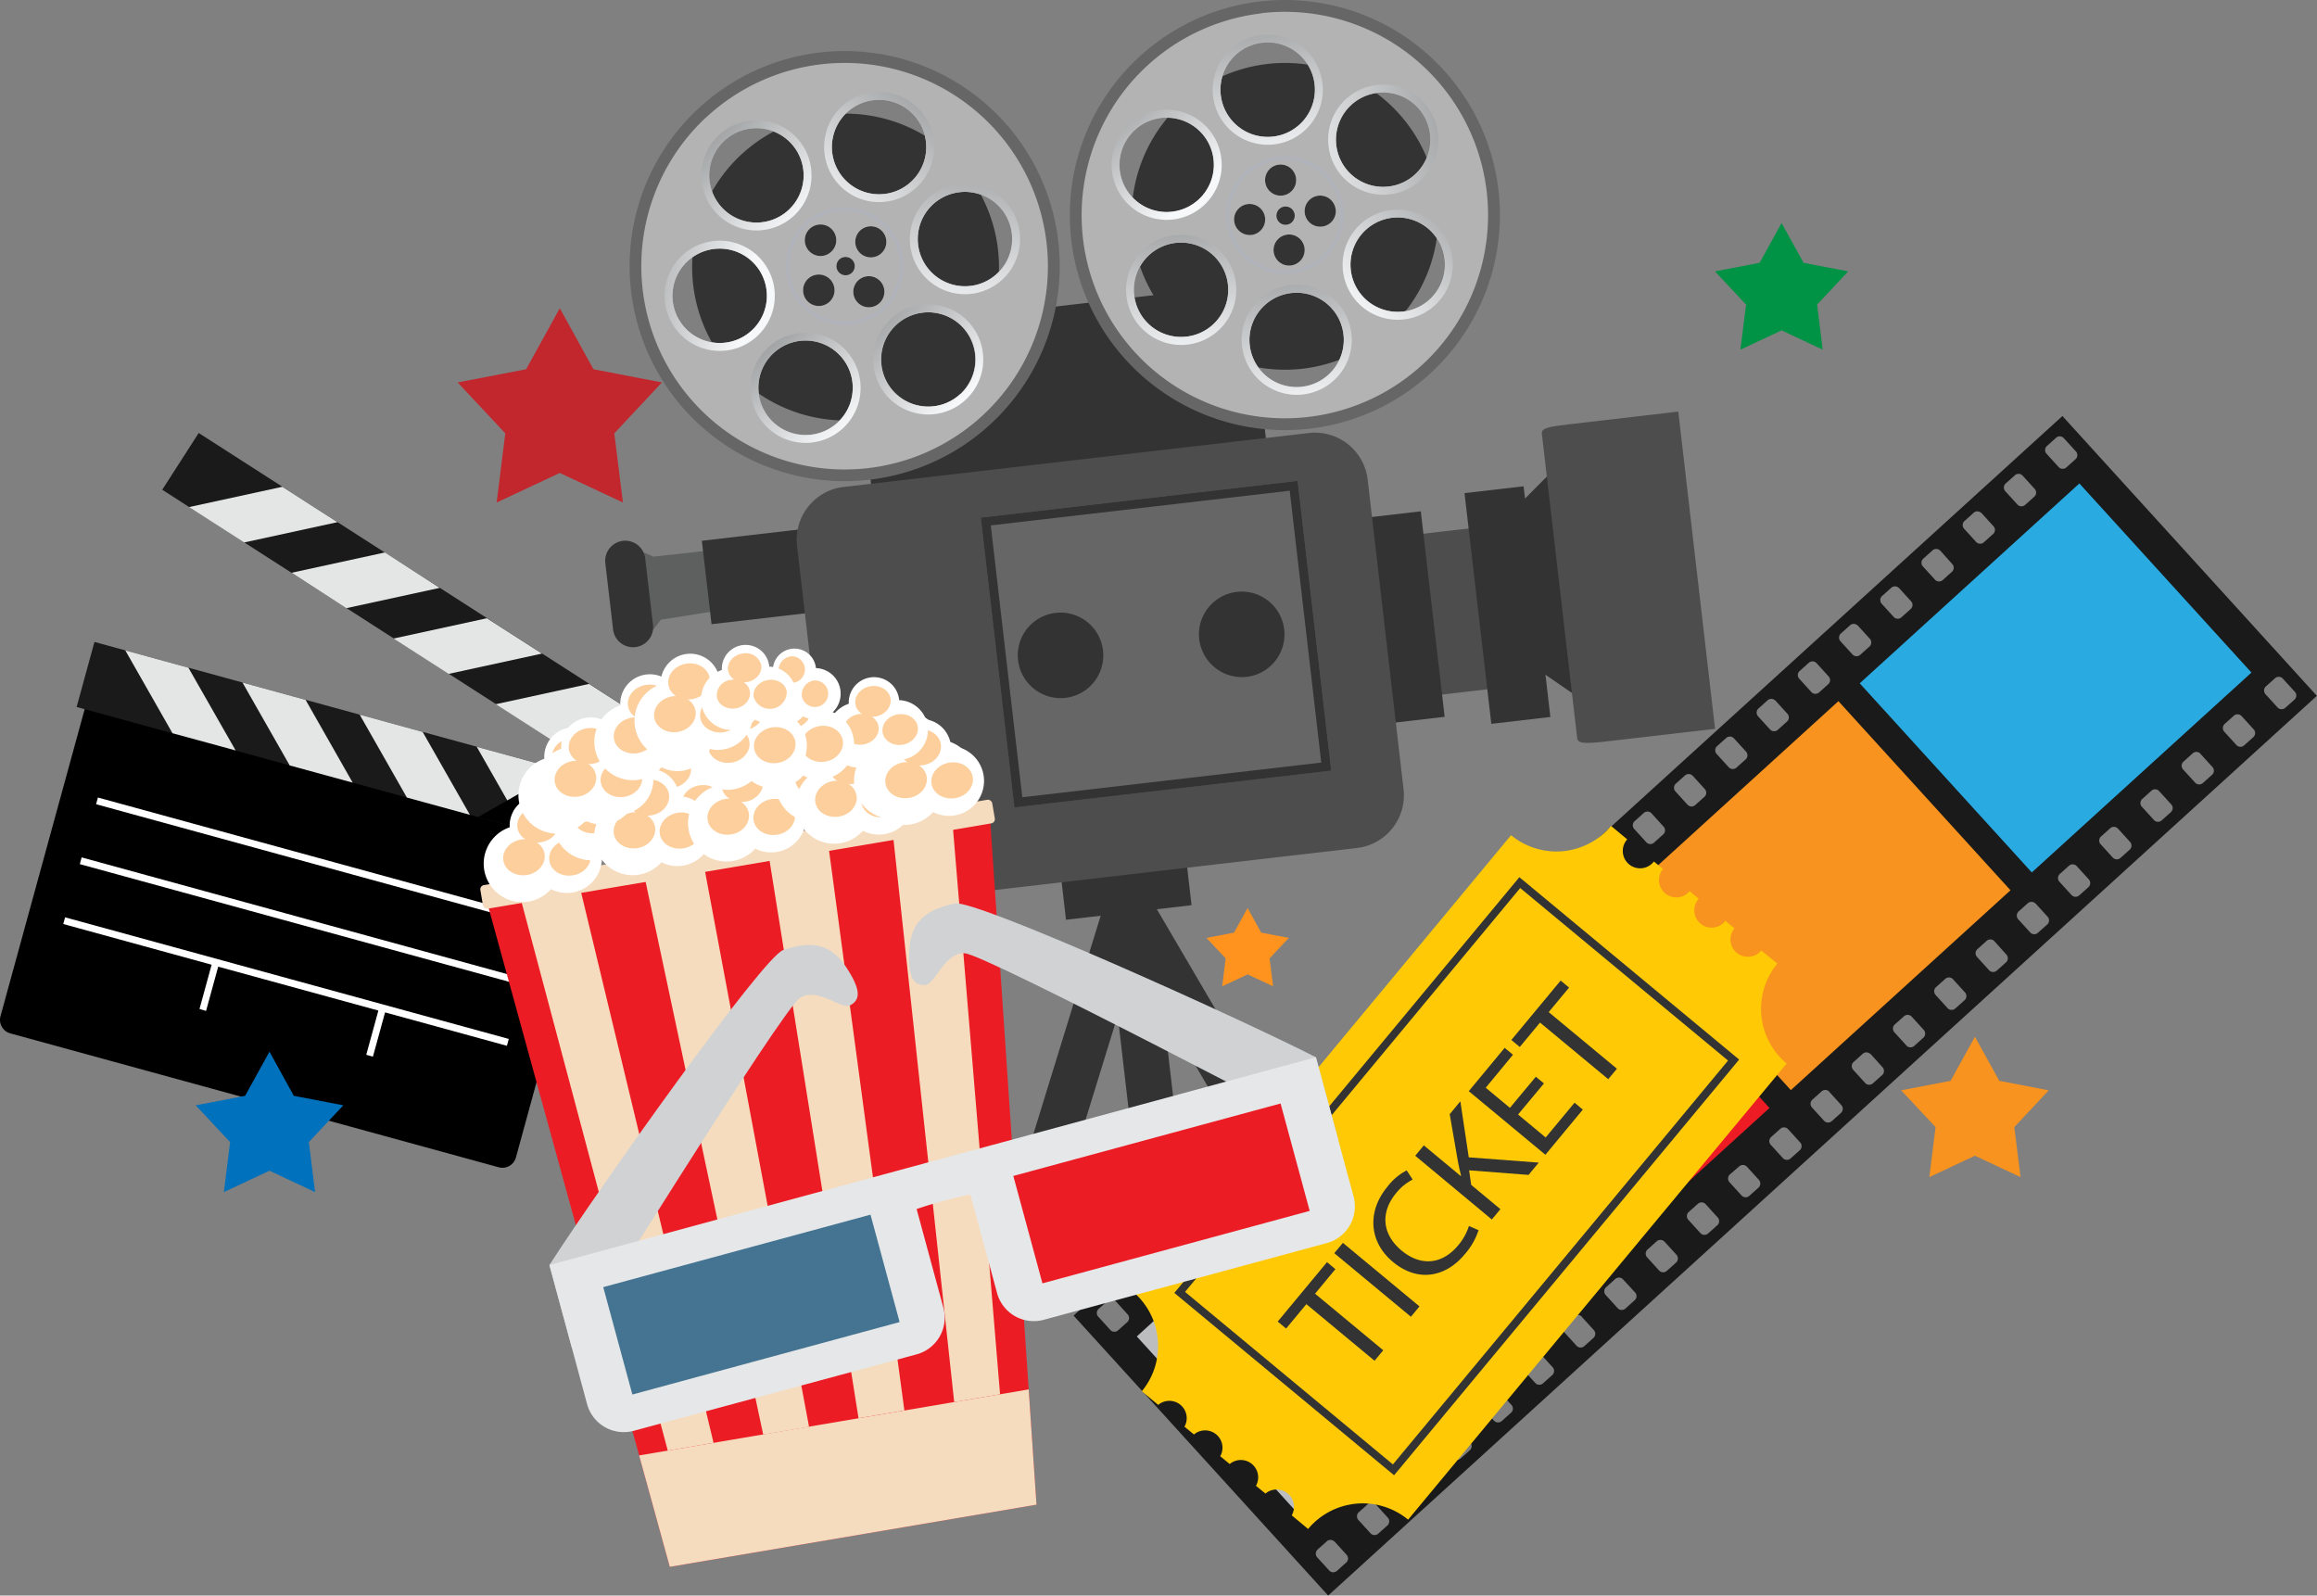 <svg xmlns="http://www.w3.org/2000/svg" xmlns:xlink="http://www.w3.org/1999/xlink" viewBox="0 0 595.94 410.37"><rect x="0" y="0" width="595.94" height="410.37" fill="#808080" stroke="none"/><defs><style>.cls-1,.cls-3{fill:#333;}.cls-1,.cls-10,.cls-11,.cls-12,.cls-13,.cls-14,.cls-15,.cls-16,.cls-17,.cls-18,.cls-19,.cls-2,.cls-20,.cls-21,.cls-23,.cls-28,.cls-30,.cls-31,.cls-32,.cls-33,.cls-34,.cls-35,.cls-37,.cls-38,.cls-39,.cls-4,.cls-42,.cls-43,.cls-44,.cls-45,.cls-46,.cls-5,.cls-6,.cls-7,.cls-8,.cls-9{fill-rule:evenodd;}.cls-2{fill:#5e5f5f;}.cls-4{fill:#4d4d4d;}.cls-22,.cls-5{fill:#666;}.cls-6{fill:#b3b3b3;}.cls-7{fill:url(#GradientFill_1);}.cls-8{fill:url(#GradientFill_1-2);}.cls-9{fill:url(#GradientFill_1-3);}.cls-10{fill:url(#GradientFill_1-4);}.cls-11{fill:url(#GradientFill_1-5);}.cls-12{fill:url(#GradientFill_1-6);}.cls-13{fill:#b1b3ba;}.cls-14{fill:url(#GradientFill_1-7);}.cls-15{fill:url(#GradientFill_1-8);}.cls-16{fill:url(#GradientFill_1-9);}.cls-17{fill:url(#GradientFill_1-10);}.cls-18{fill:url(#GradientFill_1-11);}.cls-19{fill:url(#GradientFill_1-12);}.cls-20{fill:url(#GradientFill_2);}.cls-21{fill:url(#GradientFill_2-2);}.cls-23,.cls-29{fill:#1a1a1b;}.cls-24{fill:#29abe2;}.cls-25,.cls-45{fill:#f7931e;}.cls-26{fill:#ed1c24;}.cls-27{fill:#bbbdbf;}.cls-28{fill:#000001;}.cls-30{fill:#e4e5e5;}.cls-31{fill:#fff;}.cls-32{fill:#cac9ca;}.cls-33{fill:#ffca05;}.cls-34,.cls-41{fill:#ec1c24;}.cls-35,.cls-36{fill:#f6dcbe;}.cls-37{fill:#fdcf9d;}.cls-38{fill:#d0d2d3;}.cls-39{fill:#e6e7e8;}.cls-40{fill:#447491;}.cls-42{fill:#c1272d;}.cls-43{fill:#009245;}.cls-44{fill:#ff931e;}.cls-46{fill:#0071bc;}</style><linearGradient id="GradientFill_1" x1="330.2" y1="52.56" x2="321.88" y2="-6.61" gradientUnits="userSpaceOnUse"><stop offset="0" stop-color="#f6f8f9"/><stop offset="0.17" stop-color="#f6f8f9"/><stop offset="0.6" stop-color="#bec0c1"/><stop offset="1" stop-color="#838688"/></linearGradient><linearGradient id="GradientFill_1-2" x1="336.96" y1="115.43" x2="329.93" y2="58.2" xlink:href="#GradientFill_1"/><linearGradient id="GradientFill_1-3" x1="318.66" y1="47.26" x2="386.23" y2="26.6" xlink:href="#GradientFill_1"/><linearGradient id="GradientFill_1-4" x1="306.26" y1="102.65" x2="301.32" y2="46.2" xlink:href="#GradientFill_1"/><linearGradient id="GradientFill_1-5" x1="340.85" y1="88.08" x2="383.29" y2="42.56" xlink:href="#GradientFill_1"/><linearGradient id="GradientFill_1-6" x1="312.4" y1="56.07" x2="280.91" y2="21.1" xlink:href="#GradientFill_1"/><linearGradient id="GradientFill_1-7" x1="211.5" y1="62.05" x2="177.16" y2="27.72" xlink:href="#GradientFill_1"/><linearGradient id="GradientFill_1-8" x1="253.53" y1="107.78" x2="220.71" y2="73.79" xlink:href="#GradientFill_1"/><linearGradient id="GradientFill_1-9" x1="205.96" y1="64.56" x2="243.98" y2="14.11" xlink:href="#GradientFill_1"/><linearGradient id="GradientFill_1-10" x1="222.34" y1="116.58" x2="191.22" y2="82.02" xlink:href="#GradientFill_1"/><linearGradient id="GradientFill_1-11" x1="244.06" y1="95.11" x2="252.5" y2="26.43" xlink:href="#GradientFill_1"/><linearGradient id="GradientFill_1-12" x1="200.52" y1="79.08" x2="151.8" y2="69.61" xlink:href="#GradientFill_1"/><linearGradient id="GradientFill_2" x1="309.64" y1="165.07" x2="295.51" y2="166.8" gradientUnits="userSpaceOnUse"><stop offset="0" stop-color="#95959a"/><stop offset="1" stop-color="#babbc0"/></linearGradient><linearGradient id="GradientFill_2-2" x1="299.65" y1="166.23" x2="285.54" y2="167.96" xlink:href="#GradientFill_2"/></defs><title>Asset 2</title><g id="Layer_2" data-name="Layer 2"><g id="Isolation_Mode" data-name="Isolation Mode"><polygon class="cls-1" points="283.1 235.52 274.18 236.56 271.51 213.57 303.8 209.82 306.47 232.81 297.55 233.85 352.51 327.63 351.78 328.06 339.94 329.43 299.16 259.84 307.67 333.17 296 334.53 287.48 261.19 263.71 338.27 251.88 339.64 251.07 339.4 283.1 235.52"/><polygon class="cls-2" points="162.53 140.78 168.07 143.17 197.38 139.91 199.98 139.61 200.26 142.06 201.2 150.14 201.7 154.44 199.1 154.75 169.96 159.39 165.39 165.37 162.53 140.78"/><rect class="cls-3" x="181.61" y="136.45" width="44.64" height="21.6" transform="translate(-15.61 24.48) rotate(-6.62)"/><rect class="cls-3" x="222.46" y="78.8" width="102.22" height="58.13" transform="translate(-10.61 32.25) rotate(-6.62)"/><polygon class="cls-4" points="278.89 189.3 280.81 189.08 390.05 176.41 391.96 176.19 391.74 174.27 387.39 136.74 387.16 134.83 385.25 135.05 276.01 147.72 274.09 147.95 274.31 149.86 278.67 187.39 278.89 189.3"/><rect class="cls-3" x="258.89" y="137.68" width="109.97" height="53.21" transform="translate(-16.84 37.27) rotate(-6.62)"/><path class="cls-4" d="M229.37,232,349,218.1A13.64,13.64,0,0,0,361,203l-9.23-79.63a13.65,13.65,0,0,0-15.13-12L217,125.24a13.65,13.65,0,0,0-12,15.13L214.25,220A13.64,13.64,0,0,0,229.37,232Z"/><path class="cls-1" d="M291.32,60.19A39.45,39.45,0,1,0,326,16.45,39.45,39.45,0,0,0,291.32,60.19Z"/><path class="cls-5" d="M324.1.37a55.31,55.31,0,1,1-48.57,61.32A55.31,55.31,0,0,1,324.1.37ZM324.65,11h0a12.15,12.15,0,1,0,13.46,10.67A12.16,12.16,0,0,0,324.65,11Zm6.41,49.34h0a4,4,0,1,0,4.48,3.55,4,4,0,0,0-4.48-3.55ZM333,55.19h0a2.36,2.36,0,1,0-2.07,2.62A2.37,2.37,0,0,0,333,55.19Zm-3.11-4.9h0a4,4,0,1,0-4.49-3.56,4,4,0,0,0,4.49,3.56Zm24.79,28.92h0a12.14,12.14,0,1,0-6.32-16,12.14,12.14,0,0,0,6.32,16Zm-8.65-36h0a12.14,12.14,0,1,0,2.49-17,12.15,12.15,0,0,0-2.49,17Zm-2.5,10.64h0A4,4,0,1,0,340,58.28a4,4,0,0,0,3.55-4.48Zm-8.62,45.65h0a12.14,12.14,0,1,0-13.46-10.66,12.16,12.16,0,0,0,13.46,10.66Zm-13-39.07h0a4,4,0,1,0-4.48-3.55,4.05,4.05,0,0,0,4.48,3.55Zm-17-29.15h0a12.14,12.14,0,1,0,6.33,16,12.15,12.15,0,0,0-6.33-16ZM311,84.28h0a12.14,12.14,0,1,0-17-2.51A12.16,12.16,0,0,0,311,84.28Z"/><path class="cls-6" d="M324.45,3.39a52.27,52.27,0,1,1-45.9,58,52.26,52.26,0,0,1,45.9-57.95Zm.2,7.61h0a12.15,12.15,0,1,0,13.46,10.67A12.16,12.16,0,0,0,324.65,11Zm6.41,49.34h0a4,4,0,1,0,4.48,3.55,4,4,0,0,0-4.48-3.55ZM333,55.19h0a2.36,2.36,0,1,0-2.07,2.62A2.37,2.37,0,0,0,333,55.19Zm-3.11-4.9h0a4,4,0,1,0-4.49-3.56,4,4,0,0,0,4.49,3.56Zm24.79,28.92h0a12.14,12.14,0,1,0-6.32-16,12.14,12.14,0,0,0,6.32,16Zm-8.65-36h0a12.14,12.14,0,1,0,2.49-17,12.15,12.15,0,0,0-2.49,17Zm-2.5,10.64h0A4,4,0,1,0,340,58.28a4,4,0,0,0,3.55-4.48Zm-8.62,45.65h0a12.14,12.14,0,1,0-13.46-10.66,12.16,12.16,0,0,0,13.46,10.66Zm-13-39.07h0a4,4,0,1,0-4.48-3.55,4.05,4.05,0,0,0,4.48,3.55Zm-17-29.15h0a12.14,12.14,0,1,0,6.33,16,12.15,12.15,0,0,0-6.33-16ZM311,84.28h0a12.14,12.14,0,1,0-17-2.51A12.16,12.16,0,0,0,311,84.28Z"/><path class="cls-7" d="M324.42,9A14.16,14.16,0,1,1,312,24.7,14.16,14.16,0,0,1,324.42,9Zm3,26.13h0A12.15,12.15,0,1,0,314,24.47,12.15,12.15,0,0,0,327.45,35.13Z"/><path class="cls-8" d="M331.88,73.32A14.16,14.16,0,1,1,319.45,89a14.16,14.16,0,0,1,12.43-15.7Zm3,26.13h0a12.14,12.14,0,1,0-13.46-10.66A12.16,12.16,0,0,0,334.91,99.45Z"/><path class="cls-9" d="M347.32,24.55a14.17,14.17,0,1,1-2.92,19.81,14.16,14.16,0,0,1,2.92-19.81ZM346,43.16h0a12.14,12.14,0,1,0,2.49-17A12.15,12.15,0,0,0,346,43.16Z"/><path class="cls-10" d="M295.35,63.17A14.17,14.17,0,1,1,292.43,83a14.16,14.16,0,0,1,2.92-19.81Zm-1.29,18.6h0a12.14,12.14,0,1,0,2.49-17A12.14,12.14,0,0,0,294.06,81.77Z"/><path class="cls-11" d="M346.5,62.45a14.16,14.16,0,1,1,7.38,18.63,14.16,14.16,0,0,1-7.38-18.63Zm8.18,16.76h0a12.14,12.14,0,1,0-6.32-16A12.14,12.14,0,0,0,354.68,79.21Z"/><path class="cls-12" d="M287.07,36.76a14.16,14.16,0,1,1,7.37,18.62,14.16,14.16,0,0,1-7.37-18.62Zm8.18,16.76h0a12.14,12.14,0,1,0-6.33-16A12.15,12.15,0,0,0,295.25,53.52Z"/><path class="cls-13" d="M328.73,40.24a15.18,15.18,0,1,1-13.34,16.83,15.18,15.18,0,0,1,13.34-16.83Zm3.38,29.14h0A14.16,14.16,0,1,0,316.4,57,14.16,14.16,0,0,0,332.11,69.38Z"/><path class="cls-1" d="M188.63,95.61a39.46,39.46,0,1,0,1.93-55.77A39.46,39.46,0,0,0,188.63,95.61Z"/><path class="cls-5" d="M179.52,28a55.31,55.31,0,1,1-2.71,78.17A55.3,55.3,0,0,1,179.52,28Zm6.75,8.23h0a12.14,12.14,0,1,0,17.17.59,12.17,12.17,0,0,0-17.17-.59Zm34.44,35.91h0a4,4,0,1,0,5.71.19,4,4,0,0,0-5.71-.19Zm-1.49-5.3h0a2.36,2.36,0,1,0-.12,3.33,2.36,2.36,0,0,0,.12-3.33Zm-5.41-2.1h0a4.05,4.05,0,1,0-5.73-.2,4,4,0,0,0,5.73.2Zm37.11,8.57h0a12.14,12.14,0,1,0-14.56-9.09,12.15,12.15,0,0,0,14.56,9.09ZM222.56,49.44h0a12.14,12.14,0,1,0-8.07-15.16,12.15,12.15,0,0,0,8.07,15.16Zm4.31,10h0a4,4,0,1,0-.2,5.72,4,4,0,0,0,.2-5.72ZM247,101.34h0a12.14,12.14,0,1,0-17.16-.6,12.16,12.16,0,0,0,17.16.6ZM213.36,77.62h0a4.05,4.05,0,1,0-5.72-.2,4.06,4.06,0,0,0,5.72.2Zm-31-13.37h0a12.14,12.14,0,1,0,14.57,9.09,12.15,12.15,0,0,0-14.57-9.09Zm36.43,39h0a12.14,12.14,0,1,0-15.16,8.06A12.14,12.14,0,0,0,218.8,103.29Z"/><path class="cls-6" d="M181.59,30.23A52.28,52.28,0,1,1,179,104.11a52.27,52.27,0,0,1,2.56-73.88Zm4.68,6h0a12.14,12.14,0,1,0,17.17.59,12.17,12.17,0,0,0-17.17-.59Zm34.44,35.91h0a4,4,0,1,0,5.71.19,4,4,0,0,0-5.71-.19Zm-1.49-5.3h0a2.36,2.36,0,1,0-.12,3.33,2.36,2.36,0,0,0,.12-3.33Zm-5.41-2.1h0a4.05,4.05,0,1,0-5.73-.2,4,4,0,0,0,5.73.2Zm37.11,8.57h0a12.14,12.14,0,1,0-14.56-9.09,12.15,12.15,0,0,0,14.56,9.09ZM222.56,49.44h0a12.14,12.14,0,1,0-8.07-15.16,12.15,12.15,0,0,0,8.07,15.16Zm4.31,10h0a4,4,0,1,0-.2,5.72,4,4,0,0,0,.2-5.72ZM247,101.34h0a12.14,12.14,0,1,0-17.16-.6,12.16,12.16,0,0,0,17.16.6ZM213.36,77.62h0a4.05,4.05,0,1,0-5.72-.2,4.06,4.06,0,0,0,5.72.2Zm-31-13.37h0a12.14,12.14,0,1,0,14.57,9.09,12.15,12.15,0,0,0-14.57-9.09Zm36.43,39h0a12.14,12.14,0,1,0-15.16,8.06A12.14,12.14,0,0,0,218.8,103.29Z"/><path class="cls-14" d="M184.9,34.76a14.16,14.16,0,1,1-.69,20,14.17,14.17,0,0,1,.69-20ZM202.84,54h0a12.14,12.14,0,1,0-17.16-.6A12.17,12.17,0,0,0,202.84,54Z"/><path class="cls-15" d="M229.07,82.1a14.16,14.16,0,1,1-.69,20,14.16,14.16,0,0,1,.69-20Zm18,19.24h0a12.14,12.14,0,1,0-17.16-.6A12.16,12.16,0,0,0,247,101.34Z"/><path class="cls-16" d="M212.56,33.69A14.16,14.16,0,1,1,222,51.37a14.16,14.16,0,0,1-9.41-17.68Zm10,15.75h0a12.14,12.14,0,1,0-8.07-15.16A12.15,12.15,0,0,0,222.56,49.44Z"/><path class="cls-17" d="M193.65,95.61a14.16,14.16,0,1,1,9.4,17.68,14.16,14.16,0,0,1-9.4-17.68Zm10,15.74h0a12.14,12.14,0,1,0-8.06-15.14A12.13,12.13,0,0,0,203.64,111.35Z"/><path class="cls-18" d="M234.39,64.69a14.17,14.17,0,1,1,17,10.61,14.16,14.16,0,0,1-17-10.61Zm16.53,8.63h0a12.14,12.14,0,1,0-14.56-9.09A12.15,12.15,0,0,0,250.92,73.32Z"/><path class="cls-19" d="M171.31,79.28a14.17,14.17,0,1,1,17,10.6,14.16,14.16,0,0,1-17-10.6Zm16.53,8.63h0a12.14,12.14,0,1,0-14.56-9.1A12.17,12.17,0,0,0,187.84,87.91Z"/><path class="cls-13" d="M206.9,57.35a15.18,15.18,0,1,1-.74,21.46,15.18,15.18,0,0,1,.74-21.46Zm20,21.45h0a14.16,14.16,0,1,0-20-.69A14.16,14.16,0,0,0,226.92,78.8Z"/><path class="cls-20" d="M300.69,170.14a1.82,1.82,0,0,0,2,1.59l1.07-.12a1.82,1.82,0,0,0,1.6-2l-.91-7.87a1.82,1.82,0,0,0-2-1.59l-1.07.12a1.83,1.83,0,0,0-1.6,2Z"/><path class="cls-21" d="M290.71,171.3a1.82,1.82,0,0,0,2,1.59l1.07-.12a1.82,1.82,0,0,0,1.6-2l-.91-7.87a1.82,1.82,0,0,0-2-1.59l-1.07.12a1.82,1.82,0,0,0-1.59,2Z"/><rect class="cls-22" x="256.31" y="128.15" width="82.04" height="75.04" transform="translate(-17.11 35.37) rotate(-6.62)"/><path class="cls-1" d="M342.4,198.21l-81.49,9.46-8.65-74.54,81.49-9.46,8.65,74.54Zm-10.68-72h0l-76.89,8.92,8.11,69.92,76.89-8.92Z"/><path class="cls-1" d="M320.69,174.08a11,11,0,1,0-12.25-9.7A11.06,11.06,0,0,0,320.69,174.08Z"/><path class="cls-1" d="M320.52,172.67a9.63,9.63,0,1,0-10.66-8.45A9.66,9.66,0,0,0,320.52,172.67Z"/><path class="cls-1" d="M274.09,179.48a11,11,0,1,0-12.25-9.69A11.05,11.05,0,0,0,274.09,179.48Z"/><path class="cls-1" d="M273.93,178.07a9.62,9.62,0,1,0-10.67-8.45A9.66,9.66,0,0,0,273.93,178.07Z"/><polygon class="cls-1" points="391.87 125.07 392.24 128.22 401.33 119.07 408.84 181.36 397.5 173.54 398.76 184.4 383.57 186.17 376.68 126.83 391.87 125.07"/><path class="cls-4" d="M403.58,109.13l28.08-3.27,9.46,81.59L413,190.71c-5.17.6-7.18.55-7.34-.82l-9.1-78.42C396.45,110.1,398.4,109.73,403.58,109.13Z"/><path class="cls-1" d="M163.42,166.43a5.16,5.16,0,0,0,4.53-5.72l-2-17.07a5.16,5.16,0,0,0-10.26,1.19l2,17.07A5.17,5.17,0,0,0,163.42,166.43Z"/><path class="cls-23" d="M595.94,178.94,341.61,410.37l-65.48-72L530.46,107l65.48,72ZM286.88,334.58h0a1.42,1.42,0,0,0-2,0l-2.23,2a1.41,1.41,0,0,0-.23,2l3.21,3.53a1.42,1.42,0,0,0,2,0l2.23-2a1.42,1.42,0,0,0,.23-2l-3.21-3.53Zm10.6-9.65h0a1.43,1.43,0,0,0-2,.05l-2.23,2a1.42,1.42,0,0,0-.23,2l3.21,3.53a1.43,1.43,0,0,0,2,0l2.23-2a1.43,1.43,0,0,0,.23-2l-3.21-3.53Zm10.6-9.64h0a1.42,1.42,0,0,0-2,0l-2.23,2a1.42,1.42,0,0,0-.23,2l3.21,3.53a1.43,1.43,0,0,0,2,0l2.23-2a1.41,1.41,0,0,0,.23-2l-3.21-3.53Zm10.6-9.65h0a1.43,1.43,0,0,0-2,.05l-2.23,2a1.41,1.41,0,0,0-.23,2l3.21,3.53a1.42,1.42,0,0,0,2,0l2.23-2a1.42,1.42,0,0,0,.23-2l-3.21-3.53Zm10.6-9.64h0a1.42,1.42,0,0,0-2,0l-2.23,2a1.42,1.42,0,0,0-.23,2l3.21,3.53a1.43,1.43,0,0,0,2,0l2.23-2a1.41,1.41,0,0,0,.23-2L329.28,296Zm10.6-9.65h0a1.42,1.42,0,0,0-2,0l-2.23,2a1.41,1.41,0,0,0-.23,2l3.21,3.53a1.42,1.42,0,0,0,2,0l2.23-2a1.42,1.42,0,0,0,.23-2l-3.21-3.53Zm10.6-9.64h0a1.42,1.42,0,0,0-2,0l-2.23,2a1.42,1.42,0,0,0-.23,2l3.21,3.53a1.43,1.43,0,0,0,2-.05l2.23-2a1.43,1.43,0,0,0,.23-2l-3.21-3.52Zm10.6-9.65h0a1.42,1.42,0,0,0-2,0l-2.23,2a1.41,1.41,0,0,0-.23,2l3.21,3.53a1.42,1.42,0,0,0,2,0l2.23-2a1.42,1.42,0,0,0,.23-2l-3.21-3.53Zm10.65-9.69h0a1.42,1.42,0,0,0-2,0l-2.23,2a1.42,1.42,0,0,0-.23,2l3.21,3.53a1.42,1.42,0,0,0,2,0l2.23-2a1.41,1.41,0,0,0,.23-2l-3.21-3.53Zm10.6-9.65h0a1.43,1.43,0,0,0-2,.05l-2.23,2a1.41,1.41,0,0,0-.23,2l3.21,3.53a1.42,1.42,0,0,0,2,0l2.23-2a1.42,1.42,0,0,0,.23-2l-3.21-3.53Zm10.6-9.64h0a1.42,1.42,0,0,0-2,0l-2.23,2a1.42,1.42,0,0,0-.23,2l3.21,3.53a1.43,1.43,0,0,0,2,0l2.23-2a1.41,1.41,0,0,0,.23-2l-3.21-3.53Zm10.6-9.65h0a1.43,1.43,0,0,0-2,0l-2.23,2a1.41,1.41,0,0,0-.23,2l3.21,3.53a1.42,1.42,0,0,0,2,0l2.23-2a1.42,1.42,0,0,0,.23-2l-3.21-3.53Zm10.6-9.65h0a1.43,1.43,0,0,0-2,.05l-2.23,2a1.42,1.42,0,0,0-.23,2l3.21,3.53a1.43,1.43,0,0,0,2,0l2.23-2a1.42,1.42,0,0,0,.23-2l-3.21-3.53Zm10.6-9.64h0a1.42,1.42,0,0,0-2,0l-2.23,2a1.42,1.42,0,0,0-.23,2l3.21,3.53a1.41,1.41,0,0,0,2,0l2.23-2a1.41,1.41,0,0,0,.23-2l-3.21-3.53Zm10.6-9.65h0a1.43,1.43,0,0,0-2,0l-2.23,2a1.42,1.42,0,0,0-.23,2l3.21,3.52a1.42,1.42,0,0,0,2,0l2.23-2a1.42,1.42,0,0,0,.23-2l-3.21-3.53Zm10.6-9.64h0a1.42,1.42,0,0,0-2,0l-2.23,2a1.42,1.42,0,0,0-.23,2l3.21,3.53a1.43,1.43,0,0,0,2,0l2.23-2a1.41,1.41,0,0,0,.23-2l-3.21-3.53Zm10.65-9.69h0a1.42,1.42,0,0,0-2,0l-2.23,2a1.43,1.43,0,0,0-.23,2l3.21,3.53a1.43,1.43,0,0,0,2-.05l2.23-2a1.42,1.42,0,0,0,.23-2l-3.21-3.52Zm10.6-9.65h0a1.43,1.43,0,0,0-2,0l-2.23,2a1.41,1.41,0,0,0-.23,2l3.21,3.53a1.42,1.42,0,0,0,2,0l2.23-2a1.42,1.42,0,0,0,.23-2l-3.21-3.53Zm10.6-9.64h0a1.42,1.42,0,0,0-2,0l-2.23,2a1.42,1.42,0,0,0-.23,2l3.21,3.53a1.43,1.43,0,0,0,2-.05l2.23-2a1.42,1.42,0,0,0,.23-2l-3.21-3.52Zm10.6-9.65h0a1.42,1.42,0,0,0-2,0l-2.23,2a1.42,1.42,0,0,0-.23,2l3.21,3.53a1.42,1.42,0,0,0,2-.05l2.23-2a1.41,1.41,0,0,0,.23-2l-3.21-3.53Zm10.6-9.65h0a1.43,1.43,0,0,0-2,.05l-2.23,2a1.42,1.42,0,0,0-.23,2l3.21,3.52a1.42,1.42,0,0,0,2,0l2.23-2a1.42,1.42,0,0,0,.23-2L499,141.57Zm10.6-9.64h0a1.42,1.42,0,0,0-2,0l-2.23,2a1.42,1.42,0,0,0-.23,2l3.21,3.53a1.43,1.43,0,0,0,2-.05l2.23-2a1.41,1.41,0,0,0,.23-2l-3.21-3.53Zm10.6-9.65h0a1.43,1.43,0,0,0-2,0l-2.23,2a1.41,1.41,0,0,0-.23,2l3.21,3.53a1.42,1.42,0,0,0,2,0l2.23-2a1.42,1.42,0,0,0,.23-2l-3.21-3.53Zm10.6-9.64h0a1.42,1.42,0,0,0-2,0l-2.23,2a1.42,1.42,0,0,0-.23,2l3.21,3.53a1.43,1.43,0,0,0,2,0l2.23-2a1.42,1.42,0,0,0,.23-2l-3.21-3.52ZM343.2,396.47h0a1.42,1.42,0,0,0-2,0l-2.24,2a1.44,1.44,0,0,0-.23,2l3.21,3.53a1.43,1.43,0,0,0,2-.05l2.23-2a1.42,1.42,0,0,0,.24-2l-3.21-3.53Zm10.6-9.65h0a1.43,1.43,0,0,0-2,.05l-2.24,2a1.43,1.43,0,0,0-.23,2l3.21,3.53a1.42,1.42,0,0,0,2,0l2.24-2a1.44,1.44,0,0,0,.23-2l-3.21-3.53Zm10.59-9.64h0a1.41,1.41,0,0,0-2,0l-2.24,2a1.44,1.44,0,0,0-.23,2l3.21,3.53a1.43,1.43,0,0,0,2,0l2.24-2a1.43,1.43,0,0,0,.23-2l-3.22-3.53ZM375,367.53h0a1.43,1.43,0,0,0-2,0l-2.24,2a1.43,1.43,0,0,0-.23,2l3.21,3.53a1.42,1.42,0,0,0,2,0l2.23-2a1.43,1.43,0,0,0,.24-2L375,367.53Zm10.6-9.65h0a1.43,1.43,0,0,0-2,.05l-2.24,2a1.43,1.43,0,0,0-.23,2l3.21,3.53a1.43,1.43,0,0,0,2-.05l2.23-2a1.42,1.42,0,0,0,.24-2l-3.21-3.53Zm10.6-9.64h0a1.42,1.42,0,0,0-2,0l-2.24,2a1.44,1.44,0,0,0-.23,2l3.21,3.53a1.42,1.42,0,0,0,2-.05l2.24-2a1.43,1.43,0,0,0,.23-2l-3.21-3.53Zm10.6-9.65h0a1.43,1.43,0,0,0-2,.05l-2.24,2a1.43,1.43,0,0,0-.23,2l3.21,3.53a1.42,1.42,0,0,0,2,0l2.23-2a1.43,1.43,0,0,0,.24-2l-3.21-3.53ZM417.4,329h0a1.42,1.42,0,0,0-2,0l-2.24,2a1.43,1.43,0,0,0-.23,2l3.21,3.53a1.43,1.43,0,0,0,2-.05l2.23-2a1.42,1.42,0,0,0,.24-2L417.4,329Zm10.65-9.69h0a1.42,1.42,0,0,0-2,0l-2.23,2a1.43,1.43,0,0,0-.24,2l3.21,3.53a1.43,1.43,0,0,0,2-.05l2.24-2a1.44,1.44,0,0,0,.23-2l-3.21-3.52Zm10.6-9.65h0a1.42,1.42,0,0,0-2,0l-2.24,2a1.43,1.43,0,0,0-.23,2l3.21,3.53a1.42,1.42,0,0,0,2,0l2.24-2a1.42,1.42,0,0,0,.23-2l-3.21-3.53Zm10.6-9.65h0a1.43,1.43,0,0,0-2,.05L445,302a1.44,1.44,0,0,0-.23,2l3.21,3.52a1.42,1.42,0,0,0,2,0l2.24-2a1.44,1.44,0,0,0,.23-2L449.25,300Zm10.6-9.64h0a1.42,1.42,0,0,0-2,0l-2.24,2a1.44,1.44,0,0,0-.23,2l3.22,3.53a1.42,1.42,0,0,0,2,0l2.24-2a1.42,1.42,0,0,0,.23-2l-3.21-3.53Zm10.6-9.65h0a1.43,1.43,0,0,0-2,.05l-2.24,2a1.43,1.43,0,0,0-.23,2l3.21,3.53a1.42,1.42,0,0,0,2,0l2.24-2a1.43,1.43,0,0,0,.23-2l-3.21-3.53Zm10.6-9.64h0a1.42,1.42,0,0,0-2,0l-2.23,2a1.43,1.43,0,0,0-.24,2l3.21,3.53a1.43,1.43,0,0,0,2-.05l2.24-2a1.43,1.43,0,0,0,.23-2L481.05,271Zm10.6-9.65h0a1.43,1.43,0,0,0-2,0l-2.24,2a1.43,1.43,0,0,0-.23,2l3.21,3.53a1.42,1.42,0,0,0,2,0l2.24-2a1.44,1.44,0,0,0,.23-2l-3.21-3.53Zm10.6-9.65h0a1.43,1.43,0,0,0-2,.05l-2.24,2a1.44,1.44,0,0,0-.23,2l3.21,3.53a1.43,1.43,0,0,0,2-.05l2.24-2a1.43,1.43,0,0,0,.23-2l-3.21-3.53ZM512.9,242h0a1.43,1.43,0,0,0-2,.05l-2.23,2a1.42,1.42,0,0,0-.24,2l3.21,3.53a1.42,1.42,0,0,0,2,0l2.24-2a1.43,1.43,0,0,0,.23-2L512.9,242Zm10.6-9.64h0a1.42,1.42,0,0,0-2,0l-2.24,2a1.44,1.44,0,0,0-.23,2l3.21,3.53a1.42,1.42,0,0,0,2-.05l2.24-2a1.42,1.42,0,0,0,.23-2l-3.21-3.53Zm10.6-9.65h0a1.43,1.43,0,0,0-2,0l-2.23,2a1.42,1.42,0,0,0-.24,2l3.21,3.53a1.42,1.42,0,0,0,2,0l2.24-2a1.44,1.44,0,0,0,.23-2l-3.21-3.53Zm10.6-9.64h0a1.42,1.42,0,0,0-2,0l-2.23,2a1.43,1.43,0,0,0-.24,2l3.22,3.53a1.42,1.42,0,0,0,2,0l2.24-2a1.43,1.43,0,0,0,.23-2l-3.21-3.52Zm10.6-9.65h0a1.42,1.42,0,0,0-2,0l-2.23,2a1.42,1.42,0,0,0-.24,2l3.21,3.53a1.42,1.42,0,0,0,2,0l2.24-2a1.42,1.42,0,0,0,.23-2l-3.21-3.53Zm10.6-9.65h0a1.43,1.43,0,0,0-2,.05l-2.23,2a1.43,1.43,0,0,0-.24,2l3.21,3.52a1.42,1.42,0,0,0,2,0l2.24-2a1.43,1.43,0,0,0,.23-2l-3.21-3.53Zm10.6-9.64h0a1.42,1.42,0,0,0-2,0l-2.23,2a1.43,1.43,0,0,0-.24,2l3.22,3.53a1.41,1.41,0,0,0,2,0l2.24-2a1.42,1.42,0,0,0,.23-2l-3.21-3.53Zm10.6-9.65h0a1.43,1.43,0,0,0-2,0l-2.24,2a1.44,1.44,0,0,0-.23,2l3.21,3.52a1.42,1.42,0,0,0,2,0l2.24-2a1.43,1.43,0,0,0,.23-2Z"/><rect class="cls-24" x="490.51" y="141.47" width="76.38" height="65.76" transform="translate(20.32 401.23) rotate(-42.3)"/><rect class="cls-25" x="428.53" y="197.47" width="76.38" height="65.76" transform="translate(-33.5 374.09) rotate(-42.3)"/><rect class="cls-26" x="366.55" y="253.46" width="76.38" height="65.76" transform="translate(-87.33 346.96) rotate(-42.3)"/><rect class="cls-27" x="304.57" y="309.46" width="76.38" height="65.76" transform="translate(-141.15 319.82) rotate(-42.3)"/><path class="cls-28" d="M.13,261.35a3.6,3.6,0,0,0,2.52,4.43l125.62,34.44a3.61,3.61,0,0,0,4.43-2.53L156,212.56a3.6,3.6,0,0,0-2.52-4.43L27.9,173.69a3.6,3.6,0,0,0-4.43,2.53Z"/><rect class="cls-29" x="81.68" y="121.33" width="17.35" height="141.75" transform="translate(-118.9 228.53) rotate(-74.67)"/><rect class="cls-29" x="97.38" y="86.1" width="17.35" height="141.75" transform="translate(-83.34 161.37) rotate(-57.29)"/><path class="cls-30" d="M165.68,185l-24,5.22-14.17-9.1,24-5.22,14.17,9.1Zm-26.3-16.9h0l-24,5.22-14.16-9.09,24-5.22,14.17,9.09ZM72.62,125.2h0l14.17,9.1-24,5.22-14.17-9.1,24-5.22Zm40.46,26h0l-24,5.22L75,147.31l24-5.22Z"/><path class="cls-30" d="M151,217.83l-12.14-21.31-16.24-4.45,12.14,21.31L151,217.83Zm-30.14-8.26h0l-12.15-21.32L92.51,183.8l12.14,21.32,16.24,4.45Zm-76.52-21h0L60.6,193,48.46,171.73l-16.23-4.45,12.14,21.31Zm46.37,12.72h0L78.6,180l-16.23-4.45,12.14,21.31Z"/><polygon class="cls-28" points="156.41 219.31 164.64 189.31 161.19 188.36 122.96 210.14 156.41 219.31"/><path class="cls-31" d="M138.83,238.13,24.71,206.84l.48-1.72L139.31,236.4l-.48,1.73Zm-4.22,15.4.47-1.72L21,220.52l-.47,1.73,114.12,31.28Zm-4.22,15.41.47-1.73L16.74,235.93l-.47,1.72,38.16,10.47L51.31,259.5,53,260l3.12-11.38,41.2,11.29-3.12,11.38,1.72.48,3.12-11.39,31.32,8.59Z"/><path class="cls-32" d="M150.73,214a1.79,1.79,0,1,0,2.21-1.25A1.78,1.78,0,0,0,150.73,214Z"/><path class="cls-2" d="M151.79,214l.48.13.13-.48a.27.27,0,1,1,.52.14l-.13.48.47.13a.26.26,0,1,1-.14.51l-.47-.13-.13.48a.27.27,0,0,1-.52-.14l.13-.48-.48-.13a.27.27,0,0,1-.18-.33A.26.26,0,0,1,151.79,214Z"/><path class="cls-32" d="M132.54,208a1.79,1.79,0,1,0,2.54.06A1.8,1.8,0,0,0,132.54,208Z"/><path class="cls-2" d="M133.45,208.59l.34.36.36-.35a.28.28,0,0,1,.38,0,.27.27,0,0,1,0,.38l-.36.34.34.36a.27.27,0,0,1,0,.38.26.26,0,0,1-.37,0l-.35-.36-.36.34a.25.25,0,0,1-.37,0,.27.27,0,0,1,0-.37l.36-.35-.34-.36a.26.26,0,0,1,0-.37A.26.26,0,0,1,133.45,208.59Z"/><path class="cls-32" d="M156.27,194.2a1.8,1.8,0,1,0,2.52-.39A1.8,1.8,0,0,0,156.27,194.2Z"/><path class="cls-2" d="M157.26,194.59l.4.3.3-.41a.27.27,0,0,1,.37,0,.26.26,0,0,1,.06.37l-.3.4.4.29a.27.27,0,0,1,.06.38.27.27,0,0,1-.37,0l-.4-.29-.29.4a.27.27,0,0,1-.38.06.27.27,0,0,1-.05-.37l.29-.4-.4-.3a.26.26,0,0,1-.06-.37A.27.27,0,0,1,157.26,194.59Z"/><path class="cls-33" d="M446.69,245.05a4.47,4.47,0,0,1-.58-6.28l-2.33-1.94a4.46,4.46,0,1,1-6.86-5.69l-2.33-1.94a4.46,4.46,0,1,1-6.87-5.69l-2.33-1.94a4.46,4.46,0,1,1-6.86-5.69l-4.16-3.46a18.32,18.32,0,0,1-25.72,2.39L291.29,332.12a18.3,18.3,0,0,1,2.39,25.71l4.22,3.5a4.46,4.46,0,0,1,6.75,5.61l2.44,2a4.46,4.46,0,0,1,6.76,5.6l2.44,2a4.46,4.46,0,0,1,6.75,5.6l2.44,2a4.46,4.46,0,0,1,6.76,5.6l4.21,3.5a18.32,18.32,0,0,1,25.72-2.39l97.36-117.31a18.3,18.3,0,0,1-2.39-25.71L453,244.46A4.46,4.46,0,0,1,446.69,245.05Z"/><path class="cls-3" d="M336,335.42l-5.21,6.28-2.16-1.8,12.68-15.28,2.16,1.8-5.23,6.31,17.54,14.55-2.24,2.7Z"/><path class="cls-3" d="M345.4,319.66,365.1,336l-2.21,2.66-19.71-16.35Z"/><path class="cls-3" d="M380.29,316.4a17.7,17.7,0,0,1-3.59,6.23c-4.83,5.82-12,7.29-18.43,1.93-6.17-5.12-6.71-13-1.4-19.37a14.71,14.71,0,0,1,4.94-4.17l1.54,2.36a13,13,0,0,0-4.27,3.49c-4,4.83-3.73,10.5,1.44,14.79,4.83,4,10.34,3.67,14.51-1.35a14.59,14.59,0,0,0,2.79-5Z"/><path class="cls-3" d="M364,297.25l2.21-2.67,9.5,7.89.08-.09c-.31-1.19-.55-2.32-.76-3.37l-2.16-12.45,2.74-3.31,2.16,14.41,18,1.36-2.62,3.16L377.86,301l.54,3.75,7.51,6.24-2.21,2.66Z"/><path class="cls-3" d="M397.11,278.65l-6.66,8,7.1,5.9,7.43-8.94,2.13,1.77L397.48,297l-19.71-16.36L387,269.5l2.14,1.77-7,8.49,6.22,5.17,6.66-8Z"/><path class="cls-3" d="M396.1,263l-5.21,6.28-2.17-1.8,12.68-15.28,2.17,1.8-5.24,6.31,17.55,14.56-2.24,2.69Z"/><path class="cls-1" d="M302.68,331.77l87.47-105.4.63-.76.77.63,55,45.64.76.63-.63.77L359.2,378.67l-.64.76-.76-.63-55-45.64-.76-.63.63-.76ZM391,228.4l-86.2,103.87,53.46,44.37,86.2-103.87Z"/><polygon class="cls-34" points="124.83 230.44 189.67 219.45 254.51 208.46 266.59 386.99 219.43 394.99 172.27 402.98 124.83 230.44"/><polygon class="cls-35" points="264.58 357.35 266.59 386.99 219.43 394.99 172.27 402.98 164.39 374.33 264.58 357.35"/><path class="cls-35" d="M133.34,229l15.37-2.61c7.21,30,13.75,57.16,19.72,81.95,5.45,22.67,10.47,43.53,15.1,62.75l-11.78,2c-5.1-19.14-10.64-39.92-16.66-62.49Z"/><path class="cls-35" d="M165.37,223.57,180.75,221l15.48,82.66c4.28,22.87,8.22,43.92,11.86,63.31l-11.79,2-13.42-63C177.59,281,171.77,253.66,165.37,223.57Z"/><path class="cls-35" d="M197.42,218.14l15.38-2.61L224,298.91c3.11,23.07,6,44.3,8.61,63.85l-11.79,2L210.7,301.17C206.68,276.05,202.27,248.49,197.42,218.14Z"/><path class="cls-35" d="M229.46,212.71l15.4-2.61c2.56,30.75,4.88,58.65,7,84.08,1.94,23.27,3.72,44.68,5.36,64.42l-11.8,2-6.92-64.14C235.76,271.12,232.76,243.32,229.46,212.71Z"/><rect class="cls-36" x="122.95" y="216.62" width="133.53" height="6.15" rx="1.08" transform="translate(-34.05 34.8) rotate(-9.62)"/><path class="cls-31" d="M206.73,187.82a9,9,0,1,1-4.58,17,9.89,9.89,0,1,1-10.61-15.91,7.62,7.62,0,0,1,15.11-1.74C206.68,187.38,206.71,187.6,206.73,187.82Z"/><path class="cls-37" d="M194.43,192.05c2.93-.5,5.65,1.15,6.08,3.67s-1.6,5-4.53,5.46-5.65-1.14-6.08-3.66S191.5,192.55,194.43,192.05Z"/><path class="cls-37" d="M198.06,183.63c2.93-.49,5.65,1.15,6.08,3.67s-1.6,5-4.53,5.47-5.65-1.15-6.08-3.67S195.13,184.13,198.06,183.63Z"/><path class="cls-37" d="M206.26,192.11c2.93-.49,5.65,1.15,6.08,3.67s-1.6,5-4.53,5.47-5.64-1.15-6.07-3.67S203.34,192.61,206.26,192.11Z"/><path class="cls-31" d="M146.29,211.68a9,9,0,1,1-4.58,17,9.89,9.89,0,1,1-10.61-15.91A7.62,7.62,0,0,1,146.21,211C146.24,211.24,146.27,211.46,146.29,211.68Z"/><path class="cls-37" d="M134,215.91c2.93-.5,5.65,1.15,6.07,3.67s-1.59,5-4.52,5.46-5.65-1.14-6.08-3.67S131.06,216.41,134,215.91Z"/><path class="cls-37" d="M137.62,207.49c2.93-.49,5.65,1.15,6.07,3.67s-1.6,5-4.52,5.46-5.65-1.14-6.08-3.66S134.69,208,137.62,207.49Z"/><path class="cls-37" d="M145.82,216c2.93-.49,5.65,1.15,6.08,3.67s-1.6,5-4.53,5.47-5.65-1.15-6.07-3.67S142.89,216.47,145.82,216Z"/><path class="cls-31" d="M164.16,200.89a9,9,0,1,1-4.58,17A9.89,9.89,0,1,1,149,202a7.62,7.62,0,0,1,15.11-1.74C164.12,200.45,164.14,200.67,164.16,200.89Z"/><path class="cls-37" d="M151.86,205.12c2.93-.5,5.65,1.15,6.08,3.67s-1.6,5-4.53,5.46-5.65-1.14-6.07-3.67S148.93,205.62,151.86,205.12Z"/><path class="cls-37" d="M155.49,196.7c2.93-.49,5.65,1.15,6.08,3.67s-1.6,5-4.53,5.46-5.65-1.14-6.08-3.66S152.56,197.2,155.49,196.7Z"/><path class="cls-37" d="M163.7,205.18c2.92-.49,5.64,1.15,6.07,3.67s-1.6,5-4.53,5.47-5.64-1.15-6.07-3.67S160.77,205.68,163.7,205.18Z"/><path class="cls-31" d="M180.3,197.65a9,9,0,1,1-4.58,17,9.89,9.89,0,1,1-10.61-15.92A7.62,7.62,0,0,1,180.22,197C180.25,197.21,180.28,197.43,180.3,197.65Z"/><path class="cls-37" d="M168,201.88c2.93-.49,5.65,1.15,6.07,3.67s-1.59,5-4.52,5.47-5.65-1.15-6.08-3.67S165.07,202.38,168,201.88Z"/><path class="cls-37" d="M171.63,193.47c2.93-.5,5.65,1.14,6.07,3.66s-1.6,5-4.52,5.47-5.65-1.15-6.08-3.67S168.7,194,171.63,193.47Z"/><path class="cls-37" d="M179.83,202c2.93-.5,5.65,1.14,6.08,3.67s-1.6,5-4.53,5.46-5.65-1.15-6.07-3.67S176.91,202.44,179.83,202Z"/><path class="cls-31" d="M174.71,204.76a9,9,0,1,1-4.58,17,9.89,9.89,0,1,1-10.61-15.91,7.61,7.61,0,0,1,15.1-1.74Q174.68,204.43,174.71,204.76Z"/><path class="cls-37" d="M162.41,209c2.93-.5,5.65,1.14,6.07,3.67s-1.6,5-4.52,5.46-5.65-1.14-6.08-3.67S159.48,209.49,162.41,209Z"/><path class="cls-37" d="M166,200.57c2.92-.49,5.64,1.15,6.07,3.67s-1.6,5-4.53,5.46-5.64-1.14-6.07-3.66S163.11,201.07,166,200.57Z"/><path class="cls-37" d="M174.24,209.05c2.93-.49,5.65,1.15,6.08,3.67s-1.6,5-4.53,5.47-5.65-1.15-6.08-3.67S171.31,209.55,174.24,209.05Z"/><path class="cls-31" d="M198.83,201.25a9,9,0,1,1-4.58,17,9.89,9.89,0,1,1-10.61-15.92,7.61,7.61,0,0,1,15.1-1.74Q198.8,200.92,198.83,201.25Z"/><path class="cls-37" d="M186.53,205.48c2.93-.5,5.65,1.15,6.07,3.67s-1.6,5-4.52,5.46-5.65-1.14-6.08-3.66S183.6,206,186.53,205.48Z"/><path class="cls-37" d="M190.16,197.06c2.92-.49,5.64,1.15,6.07,3.67s-1.6,5-4.53,5.47-5.64-1.15-6.07-3.67S187.23,197.56,190.16,197.06Z"/><path class="cls-37" d="M198.36,205.54c2.93-.49,5.65,1.15,6.08,3.67s-1.6,5-4.53,5.47-5.65-1.15-6.08-3.67S195.43,206,198.36,205.54Z"/><path class="cls-31" d="M221.36,191.14a9,9,0,1,1-4.58,17,9.89,9.89,0,1,1-10.61-15.92,7.61,7.61,0,0,1,15.1-1.74Q221.33,190.81,221.36,191.14Z"/><path class="cls-37" d="M209.06,195.37c2.93-.49,5.65,1.15,6.07,3.67s-1.6,5-4.52,5.46-5.65-1.14-6.08-3.66S206.13,195.87,209.06,195.37Z"/><path class="cls-37" d="M212.69,187c2.92-.5,5.64,1.14,6.07,3.66s-1.6,5-4.52,5.47-5.65-1.15-6.08-3.67S209.76,187.45,212.69,187Z"/><path class="cls-37" d="M220.89,195.44c2.93-.5,5.65,1.14,6.08,3.66s-1.6,5-4.53,5.47-5.65-1.15-6.08-3.67S218,195.93,220.89,195.44Z"/><path class="cls-31" d="M226.53,196.66a9,9,0,1,1-4.58,17,9.89,9.89,0,1,1-10.61-15.91A7.62,7.62,0,0,1,226.45,196C226.49,196.22,226.51,196.44,226.53,196.66Z"/><path class="cls-37" d="M214.23,200.89c2.93-.5,5.65,1.15,6.08,3.67s-1.6,5-4.53,5.46-5.65-1.14-6.07-3.66S211.31,201.39,214.23,200.89Z"/><path class="cls-37" d="M217.86,192.47c2.93-.49,5.65,1.15,6.08,3.67s-1.6,5-4.53,5.47-5.65-1.15-6.08-3.67S214.93,193,217.86,192.47Z"/><path class="cls-37" d="M226.07,201c2.92-.49,5.64,1.15,6.07,3.67s-1.6,5-4.53,5.47-5.64-1.15-6.07-3.67S223.14,201.45,226.07,201Z"/><path class="cls-31" d="M241.52,190.34a9,9,0,0,1,1.16,17.92,8.94,8.94,0,0,1-5.73-.92,9.89,9.89,0,1,1-10.62-15.92,7.62,7.62,0,0,1,15.11-1.74A5,5,0,0,1,241.52,190.34Z"/><path class="cls-37" d="M229.23,194.58c2.92-.5,5.64,1.14,6.07,3.66s-1.6,5-4.53,5.47-5.64-1.15-6.07-3.67S226.3,195.07,229.23,194.58Z"/><path class="cls-37" d="M232.85,186.16c2.93-.5,5.65,1.14,6.08,3.67s-1.6,5-4.53,5.46-5.65-1.14-6.07-3.67S229.93,186.66,232.85,186.16Z"/><path class="cls-37" d="M241.06,194.64c2.93-.5,5.65,1.15,6.07,3.67s-1.6,5-4.52,5.46-5.65-1.14-6.08-3.67S238.13,195.14,241.06,194.64Z"/><path class="cls-31" d="M244.58,191.85a9,9,0,1,1-4.58,17,9.89,9.89,0,1,1-10.61-15.92,7.62,7.62,0,0,1,15.11-1.73C244.53,191.41,244.56,191.63,244.58,191.85Z"/><path class="cls-37" d="M232.28,196.09c2.93-.5,5.65,1.14,6.07,3.66s-1.59,5-4.52,5.47-5.65-1.15-6.08-3.67S229.35,196.58,232.28,196.09Z"/><path class="cls-37" d="M235.91,187.67c2.93-.5,5.65,1.14,6.07,3.67s-1.6,5-4.52,5.46-5.65-1.15-6.08-3.67S233,188.17,235.91,187.67Z"/><path class="cls-37" d="M244.11,196.15c2.93-.5,5.65,1.15,6.08,3.67s-1.6,5-4.53,5.46-5.65-1.14-6.07-3.67S241.19,196.65,244.11,196.15Z"/><path class="cls-31" d="M231.27,180.07a7.7,7.7,0,1,1-3.91,14.5A8.44,8.44,0,1,1,218.31,181a6.5,6.5,0,0,1,12.89-1.48C231.23,179.7,231.25,179.88,231.27,180.07Z"/><path class="cls-37" d="M220.77,183.68c2.5-.42,4.82,1,5.19,3.13s-1.37,4.24-3.87,4.66-4.81-1-5.18-3.13S218.28,184.11,220.77,183.68Z"/><path class="cls-37" d="M223.87,176.5c2.5-.42,4.82,1,5.18,3.13s-1.36,4.24-3.86,4.66-4.82-1-5.18-3.13S221.37,176.92,223.87,176.5Z"/><path class="cls-37" d="M230.87,183.74c2.5-.43,4.82,1,5.18,3.12s-1.36,4.24-3.86,4.67-4.82-1-5.18-3.13S228.37,184.16,230.87,183.74Z"/><path class="cls-31" d="M211.16,182.46a9,9,0,1,1-4.58,17A9.89,9.89,0,1,1,196,183.54a7.62,7.62,0,0,1,15.11-1.74C211.12,182,211.14,182.24,211.16,182.46Z"/><path class="cls-37" d="M198.86,186.69c2.93-.49,5.65,1.15,6.08,3.67s-1.6,5-4.53,5.46-5.65-1.14-6.08-3.66S195.93,187.19,198.86,186.69Z"/><path class="cls-37" d="M202.49,178.27c2.93-.49,5.65,1.15,6.08,3.67s-1.6,5-4.53,5.47-5.65-1.15-6.08-3.67S199.56,178.77,202.49,178.27Z"/><path class="cls-37" d="M210.69,186.76c2.93-.5,5.65,1.14,6.08,3.66s-1.6,5-4.53,5.47-5.64-1.15-6.07-3.67S207.77,187.25,210.69,186.76Z"/><path class="cls-31" d="M199,182.8a9,9,0,1,1-4.57,17,9.89,9.89,0,1,1-10.61-15.91,7.61,7.61,0,0,1,15.1-1.74A5,5,0,0,1,199,182.8Z"/><path class="cls-37" d="M186.67,187c2.92-.5,5.64,1.14,6.07,3.67s-1.6,5-4.53,5.46-5.64-1.14-6.07-3.67S183.74,187.53,186.67,187Z"/><path class="cls-37" d="M190.29,178.61c2.93-.49,5.65,1.15,6.08,3.67s-1.6,5-4.53,5.46-5.64-1.14-6.07-3.66S187.37,179.11,190.29,178.61Z"/><path class="cls-37" d="M198.5,187.09c2.93-.49,5.65,1.15,6.07,3.67s-1.59,5-4.52,5.46-5.65-1.14-6.08-3.66S195.57,187.59,198.5,187.09Z"/><path class="cls-31" d="M155.19,194.07a9,9,0,1,1-4.57,17A9.89,9.89,0,1,1,140,195.15a7.61,7.61,0,0,1,15.1-1.74A5,5,0,0,1,155.19,194.07Z"/><path class="cls-37" d="M142.9,198.3c2.92-.5,5.64,1.15,6.07,3.67s-1.6,5-4.53,5.46-5.64-1.14-6.07-3.67S140,198.8,142.9,198.3Z"/><path class="cls-37" d="M146.53,189.88c2.92-.49,5.64,1.15,6.07,3.67s-1.6,5-4.53,5.46-5.64-1.14-6.07-3.66S143.6,190.38,146.53,189.88Z"/><path class="cls-37" d="M154.73,198.36c2.93-.49,5.65,1.15,6.08,3.67s-1.6,5-4.53,5.46-5.65-1.14-6.08-3.66S151.8,198.86,154.73,198.36Z"/><path class="cls-31" d="M159.53,191.51a9,9,0,1,1-4.58,17,9.89,9.89,0,1,1-10.61-15.91,7.61,7.61,0,0,1,15.1-1.74Q159.5,191.18,159.53,191.51Z"/><path class="cls-37" d="M147.23,195.74c2.93-.5,5.65,1.15,6.07,3.67s-1.6,5-4.52,5.46-5.65-1.14-6.08-3.67S144.3,196.24,147.23,195.74Z"/><path class="cls-37" d="M150.86,187.32c2.92-.49,5.64,1.15,6.07,3.67s-1.6,5-4.53,5.46-5.64-1.14-6.07-3.66S147.93,187.82,150.86,187.32Z"/><path class="cls-37" d="M159.06,195.8c2.93-.49,5.65,1.15,6.08,3.67s-1.6,5-4.53,5.47-5.65-1.15-6.08-3.67S156.13,196.3,159.06,195.8Z"/><path class="cls-31" d="M174.73,180.34a9,9,0,1,1-4.58,17,9.89,9.89,0,1,1-10.61-15.92,7.62,7.62,0,0,1,15.11-1.73C174.69,179.91,174.71,180.12,174.73,180.34Z"/><path class="cls-37" d="M162.43,184.58c2.93-.5,5.65,1.14,6.08,3.66s-1.6,5-4.53,5.47-5.65-1.15-6.07-3.67S159.51,185.07,162.43,184.58Z"/><path class="cls-37" d="M166.06,176.16c2.93-.5,5.65,1.15,6.08,3.67s-1.6,5-4.53,5.46-5.65-1.14-6.08-3.67S163.13,176.66,166.06,176.16Z"/><path class="cls-37" d="M174.27,184.64c2.92-.5,5.64,1.15,6.07,3.67s-1.6,5-4.53,5.46-5.64-1.14-6.07-3.66S171.34,185.14,174.27,184.64Z"/><path class="cls-31" d="M185.11,174.88a9,9,0,1,1-4.58,17A9.89,9.89,0,1,1,169.92,176,7.62,7.62,0,0,1,185,174.22C185.06,174.44,185.09,174.66,185.11,174.88Z"/><path class="cls-37" d="M172.81,179.11c2.93-.49,5.65,1.15,6.08,3.67s-1.6,5-4.53,5.47-5.65-1.15-6.08-3.67S169.88,179.61,172.81,179.11Z"/><path class="cls-37" d="M176.44,170.7c2.93-.5,5.65,1.14,6.08,3.66s-1.6,5-4.53,5.47-5.65-1.15-6.08-3.67S173.51,171.19,176.44,170.7Z"/><path class="cls-37" d="M184.64,179.18c2.93-.5,5.65,1.14,6.08,3.67s-1.6,5-4.53,5.46-5.64-1.15-6.07-3.67S181.72,179.67,184.64,179.18Z"/><path class="cls-31" d="M209.87,171.83a6.59,6.59,0,1,1-3.34,12.4,7.21,7.21,0,1,1-7.74-11.61,5.55,5.55,0,0,1,11-1.27A3.93,3.93,0,0,1,209.87,171.83Z"/><path class="cls-37" d="M200.9,174.92a3.42,3.42,0,1,1-3.3,4A3.69,3.69,0,0,1,200.9,174.92Z"/><path class="cls-37" d="M203.55,168.78a3.42,3.42,0,1,1-3.31,4A3.69,3.69,0,0,1,203.55,168.78Z"/><path class="cls-37" d="M209.53,175a3.42,3.42,0,1,1-3.3,4A3.67,3.67,0,0,1,209.53,175Z"/><path class="cls-31" d="M197.86,171.45a7.24,7.24,0,1,1-3.67,13.64,7.94,7.94,0,1,1-8.52-12.77,6.11,6.11,0,0,1,12.12-1.39C197.82,171.1,197.84,171.28,197.86,171.45Z"/><path class="cls-37" d="M188,174.85c2.35-.4,4.53.92,4.87,2.94s-1.28,4-3.63,4.39-4.53-.92-4.87-2.94A4.05,4.05,0,0,1,188,174.85Z"/><path class="cls-37" d="M190.9,168.1a4.06,4.06,0,0,1,4.88,2.94c.34,2-1.29,4-3.64,4.38s-4.53-.91-4.87-2.94S188.55,168.5,190.9,168.1Z"/><path class="cls-37" d="M197.49,174.9c2.34-.4,4.53.92,4.87,2.94a4.36,4.36,0,0,1-8.51,1.45C193.51,177.26,195.14,175.3,197.49,174.9Z"/><path class="cls-38" d="M201.43,244.35c6-2,11.57-2.46,16,4.09s3.61,8.79,1.31,10.09-8.44-4.79-13-1.88S147.1,346.7,147.1,346.7l-5.79-21.34C154,305.6,196.37,246,201.43,244.35Z"/><path class="cls-38" d="M245.63,232.37c-6.16,1.33-11.23,3.72-11.74,11.61s1.33,9.41,4,9.37,4.86-8.4,10.23-8.17,96.13,48.08,96.13,48.08l-5.78-21.34C317.52,261.27,250.84,231.24,245.63,232.37Z"/><path class="cls-39" d="M246.78,296.77l8.32-2.25,83.34-22.6,9.7,35.79a9.79,9.79,0,0,1-6.87,12l-72.82,19.74a9.79,9.79,0,0,1-12-6.87l-6.88-25.39c-2.19.46-4.44,1-6.73,1.61-2.45.67-4.82,1.39-7.08,2.16l6.88,25.37a9.79,9.79,0,0,1-6.87,12L163,368a9.79,9.79,0,0,1-12-6.86L147.1,346.7l-5.79-21.34,83.81-22.72,7.85-2.13Z"/><rect class="cls-40" x="157.65" y="321.23" width="71.22" height="28.62" transform="translate(-81.06 62.26) rotate(-15.17)"/><rect class="cls-41" x="263.12" y="292.64" width="71.22" height="28.62" transform="translate(-69.9 88.86) rotate(-15.17)"/><polygon class="cls-42" points="143.98 79.28 152.64 94.97 170.25 98.36 158 111.45 160.22 129.24 143.98 121.64 127.74 129.24 129.96 111.45 117.71 98.36 135.32 94.97 143.98 79.28"/><polygon class="cls-43" points="458.23 57.36 463.88 67.59 475.36 69.8 467.37 78.34 468.81 89.94 458.23 84.97 447.64 89.94 449.09 78.34 441.1 69.8 452.58 67.59 458.23 57.36"/><polygon class="cls-44" points="320.89 233.54 324.38 239.87 331.48 241.23 326.54 246.5 327.44 253.67 320.89 250.61 314.35 253.67 315.25 246.5 310.31 241.23 317.4 239.87 320.89 233.54"/><polygon class="cls-45" points="507.96 266.64 514.22 277.98 526.94 280.43 518.09 289.89 519.69 302.75 507.96 297.25 496.23 302.75 497.83 289.89 488.98 280.43 501.7 277.98 507.96 266.64"/><polygon class="cls-46" points="69.31 270.49 75.57 281.84 88.3 284.28 79.44 293.74 81.04 306.6 69.31 301.1 57.58 306.6 59.18 293.74 50.33 284.28 63.05 281.84 69.31 270.49"/></g></g></svg>
